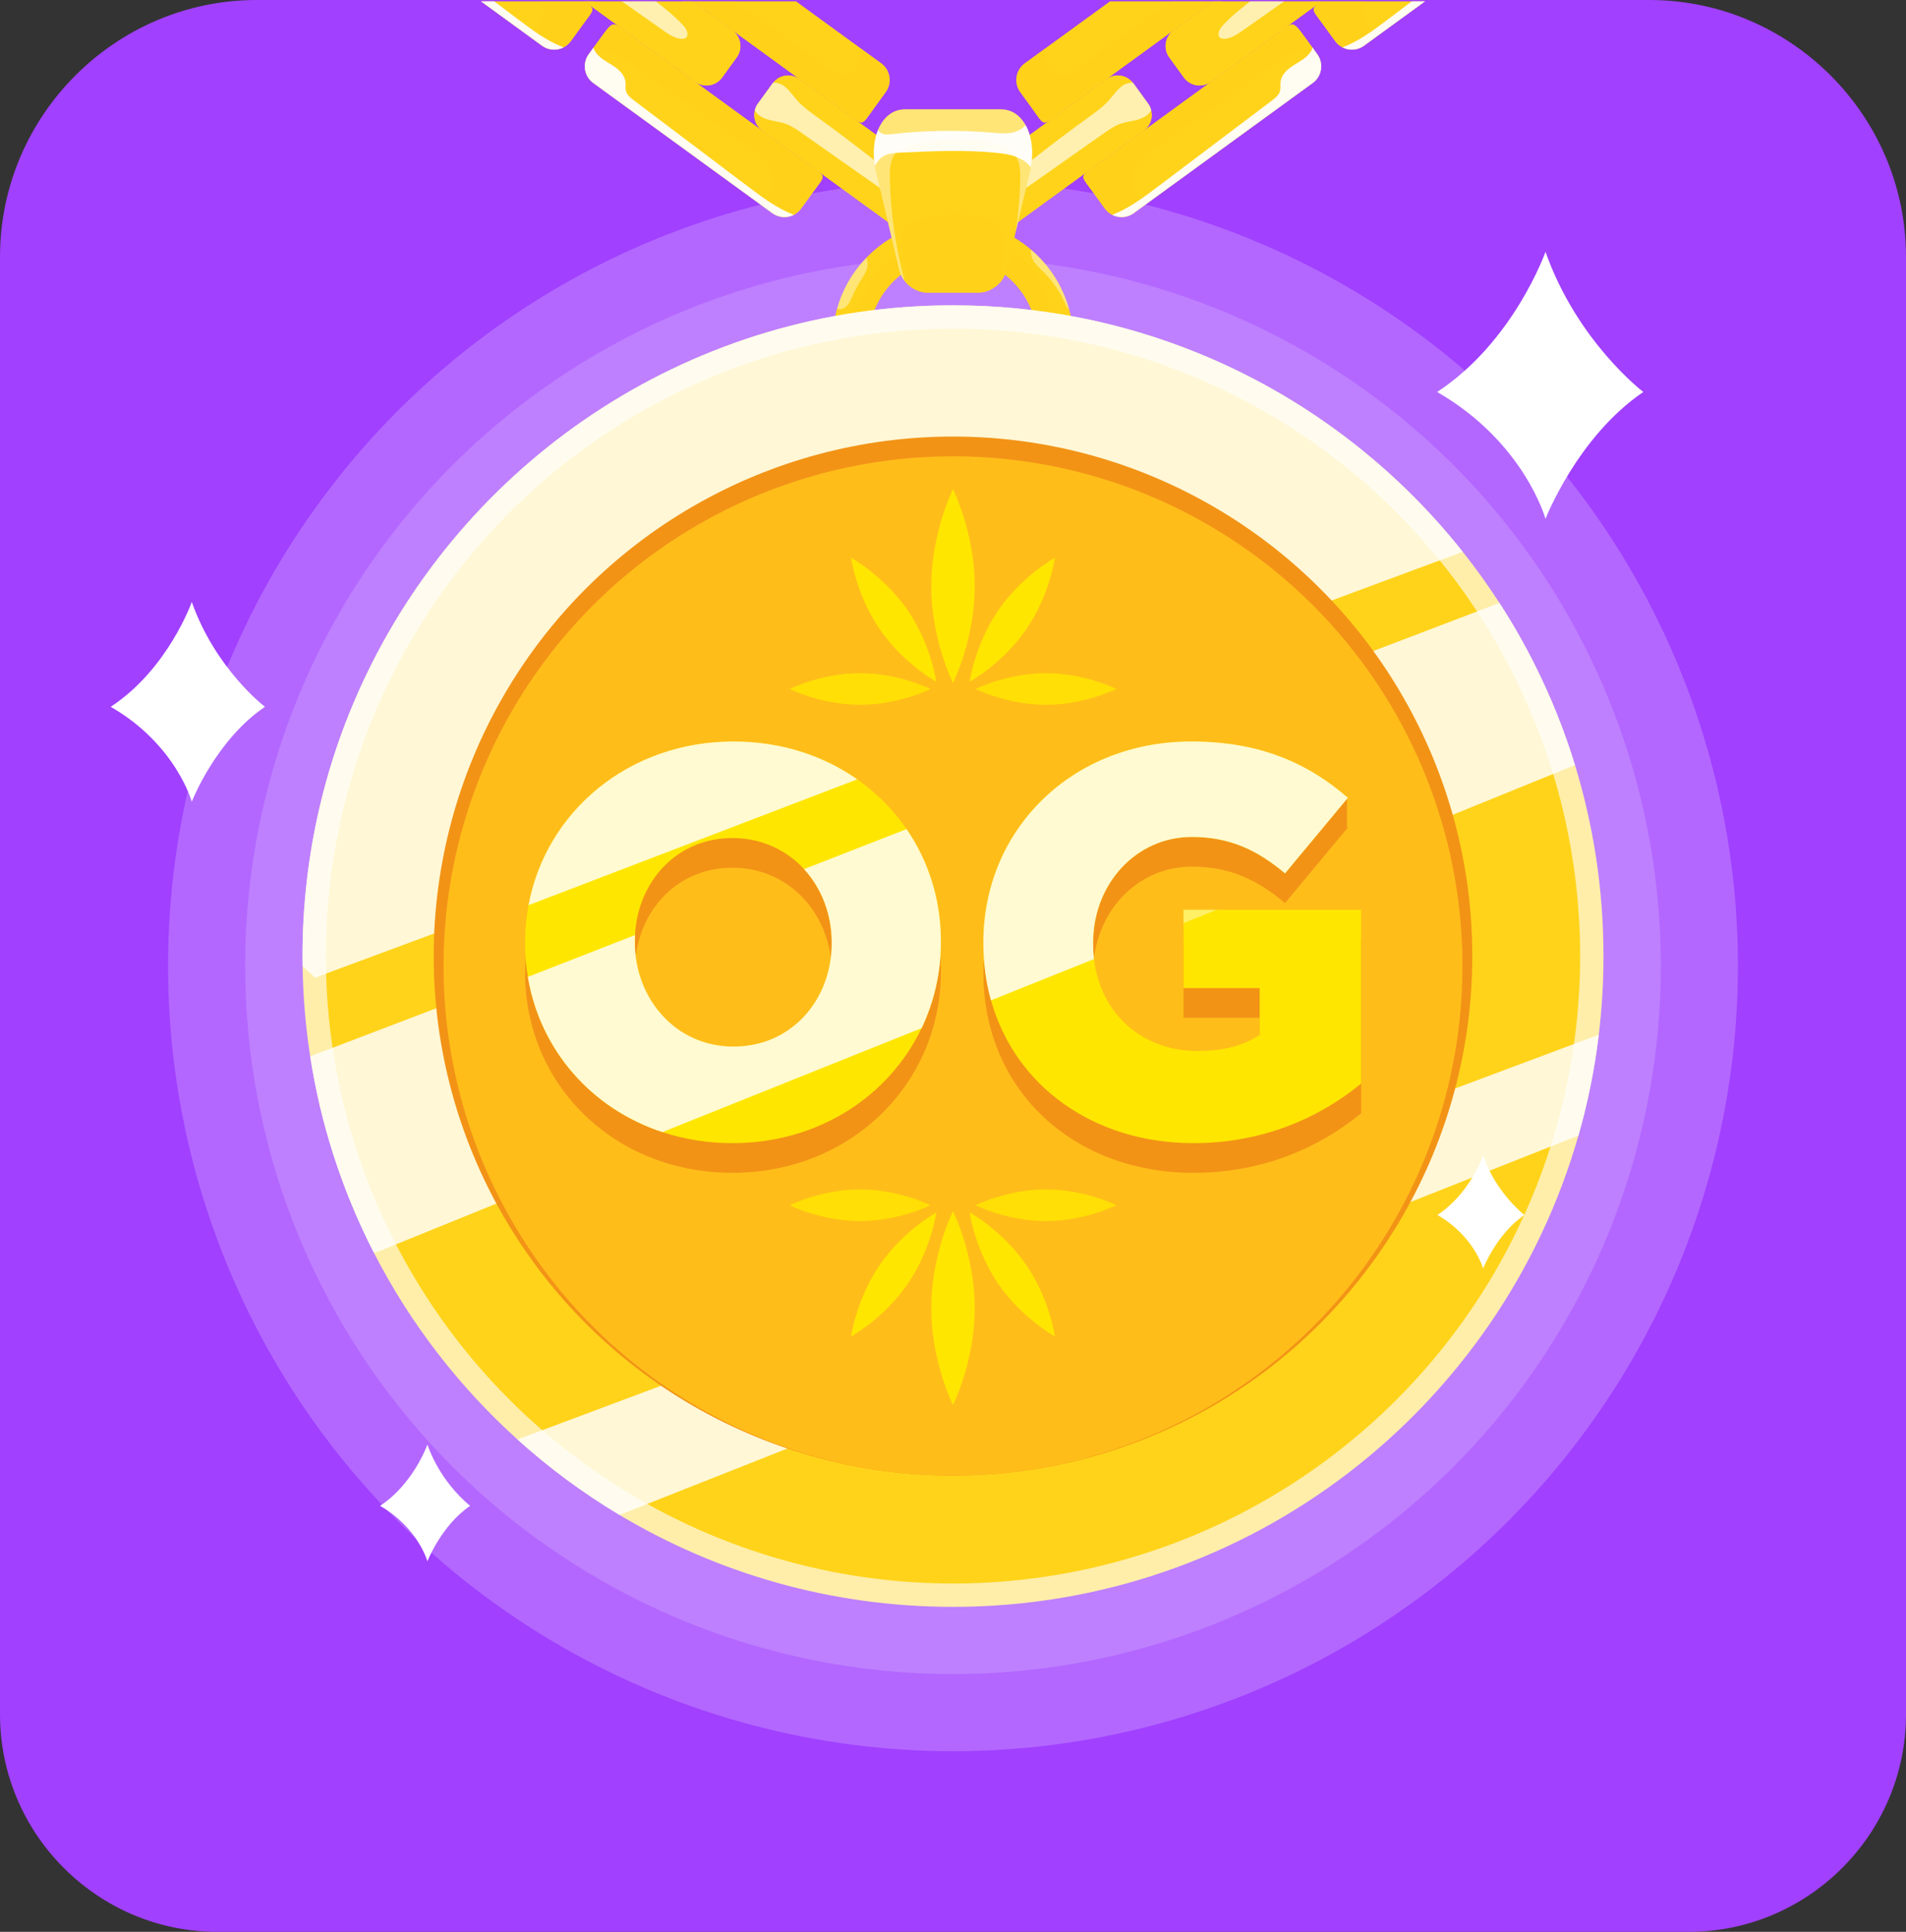 <?xml version="1.0" encoding="UTF-8"?>
<svg xmlns="http://www.w3.org/2000/svg" xmlns:xlink="http://www.w3.org/1999/xlink" viewBox="0 0 964 976.64">
  <rect x="0" y="0" width="964" height="976.64" fill="#333333" stroke="none"/>
  <defs>
    <style>
      .cls-1, .cls-2, .cls-3, .cls-4, .cls-5 {
        fill: #fff;
      }

      .cls-6 {
        fill: #ffeea9;
      }

      .cls-7 {
        fill: #f29316;
      }

      .cls-8, .cls-9, .cls-10 {
        fill: #ffd31a;
      }

      .cls-11, .cls-12 {
        fill: #ffe600;
      }

      .cls-13 {
        isolation: isolate;
      }

      .cls-2, .cls-12 {
        opacity: .82;
      }

      .cls-2, .cls-12, .cls-3, .cls-14, .cls-4, .cls-5 {
        mix-blend-mode: overlay;
      }

      .cls-9 {
        opacity: .85;
      }

      .cls-9, .cls-10 {
        mix-blend-mode: multiply;
      }

      .cls-15 {
        fill: #ffbd1a;
      }

      .cls-3 {
        opacity: .4;
      }

      .cls-14 {
        fill: #d3aeff;
        opacity: .36;
      }

      .cls-16 {
        clip-path: url(#clippath);
      }

      .cls-17 {
        fill: none;
      }

      .cls-18 {
        fill: #a140ff;
      }

      .cls-4 {
        opacity: .65;
      }

      .cls-10 {
        opacity: .42;
      }

      .cls-5 {
        opacity: .94;
      }
    </style>
    <clipPath id="clippath">
      <rect class="cls-17" y=".68" width="964" height="945.27" rx="129.84" ry="129.84"/>
    </clipPath>
  </defs>
  <g class="cls-13">
    <g id="Layer_2" data-name="Layer 2">
      <g id="Layer_21" data-name="Layer 21">
        <path class="cls-18" d="M964,129.84V866.77c0,41.99-23.87,78.67-58.71,97.14-3.41,1.82-6.93,3.45-10.54,4.9-2.79,1.12-5.64,2.13-8.54,3.02-.04,.02-.08,.03-.12,.03-6.32,1.95-12.89,3.33-19.63,4.08-4.05,.46-8.16,.7-12.33,.7H109.87c-4.23,0-8.4-.24-12.5-.72-6.94-.79-13.69-2.24-20.18-4.27,0,0-.01,0-.02,0-2.9-.91-5.75-1.94-8.54-3.09-3.41-1.38-6.74-2.94-9.97-4.66C23.85,945.4,0,908.74,0,866.77V129.84C0,58.43,58.43,0,129.84,0H834.16c65.69,0,120.39,49.44,128.73,112.94,.73,5.54,1.11,11.18,1.11,16.9Z"/>
      </g>
      <g id="Layer_12" data-name="Layer 12">
        <g>
          <circle class="cls-14" cx="482" cy="488.32" r="397"/>
          <circle class="cls-14" cx="482" cy="488.32" r="358"/>
        </g>
      </g>
      <g id="_2" data-name="2">
        <g id="Layer_9_copy_2" data-name="Layer 9 copy 2">
          <g class="cls-16">
            <g>
              <g>
                <g>
                  <g>
                    <path class="cls-8" d="M780.4-42.68l-90.55,65.81c-3.27,2.38-7.49,2.56-10.88,.84-1.42-.71-2.69-1.78-3.69-3.15l-5.82-8.01c-6.95-9.57-7.26-7.61,2.31-14.57l90.55-65.81c8.44-6.13,7.61-7.26,14.57,2.31l5.82,8.01c3.37,4.64,2.33,11.2-2.3,14.57Z"/>
                    <path class="cls-10" d="M695.88,18.74l-6.04,4.39c-4.64,3.37-11.2,2.33-14.57-2.31l-5.82-8.01c-6.95-9.57-7.26-7.61,2.31-14.57l90.55-65.81c8.44-6.13,7.61-7.26,14.57,2.31l5.33,7.34c-2.48-1.15-5.46-1.47-8.18-.96-4.76,.89-8.9,3.74-12.87,6.52-19.16,13.41-38.32,26.83-57.49,40.24-6.4,4.48-13.39,9.9-14.26,17.66-.56,5.14,2.19,10.36,6.47,13.2Z"/>
                    <path class="cls-5" d="M780.4-42.68l-90.55,65.81c-3.27,2.38-7.49,2.56-10.88,.84,8.47-3.25,15.89-8.81,23.14-14.29,19.24-14.52,38.49-29.05,57.73-43.56,1.67-1.27,3.44-2.66,4.01-4.68,.44-1.53,.1-3.19,.3-4.78,.42-3.59,3.42-6.27,6.47-8.22,3.03-1.96,6.42-3.63,8.52-6.57,.51-.72,.9-1.57,1.16-2.45l2.42,3.34c3.37,4.64,2.33,11.2-2.3,14.57Z"/>
                  </g>
                  <g>
                    <path class="cls-8" d="M663.93,41.97l-90.55,65.81c-3.27,2.38-7.49,2.56-10.88,.84-1.42-.71-2.69-1.78-3.69-3.15l-5.82-8.01c-6.95-9.57-7.26-7.61,2.31-14.57l90.55-65.81c8.44-6.13,7.61-7.26,14.57,2.31l5.82,8.01c3.37,4.64,2.33,11.2-2.3,14.57Z"/>
                    <path class="cls-10" d="M579.41,103.39l-6.04,4.39c-4.64,3.37-11.2,2.33-14.57-2.31l-5.82-8.01c-6.95-9.57-7.26-7.61,2.31-14.57l90.55-65.81c8.44-6.13,7.61-7.26,14.57,2.31l5.33,7.34c-2.48-1.15-5.46-1.47-8.18-.96-4.76,.89-8.9,3.74-12.87,6.52-19.16,13.41-38.32,26.83-57.49,40.24-6.4,4.48-13.39,9.9-14.26,17.66-.56,5.14,2.19,10.36,6.47,13.2Z"/>
                    <path class="cls-5" d="M663.93,41.97l-90.55,65.81c-3.27,2.38-7.49,2.56-10.88,.84,8.47-3.25,15.89-8.81,23.14-14.29,19.24-14.52,38.49-29.05,57.73-43.56,1.67-1.27,3.44-2.66,4.01-4.68,.44-1.53,.1-3.19,.3-4.78,.42-3.59,3.42-6.27,6.47-8.22,3.03-1.96,6.42-3.63,8.52-6.57,.51-.72,.9-1.57,1.16-2.45l2.42,3.34c3.37,4.64,2.33,11.2-2.3,14.57Z"/>
                  </g>
                  <g>
                    <path class="cls-8" d="M536.39,56.89c-9.57,6.95-7.61,7.26-14.57-2.31l-5.82-8.01c-3.37-4.64-2.33-11.2,2.31-14.57l90.55-65.81c4.64-3.37,11.2-2.33,14.57,2.31l5.82,8.01c6.95,9.57,6.13,8.44-2.3,14.57l-90.55,65.81Z"/>
                    <path class="cls-10" d="M536.39,56.89c-9.57,6.95-7.61,7.26-14.57-2.31l-5.82-8.01c-3.37-4.64-2.33-11.2,2.31-14.57l10.62-7.72c-.4,2.61-.22,5.28,.64,7.78,1.39,4.03,4.47,6.22,9.39,5.67,2.56-.29,5.56-2.22,7.61-3.8,24.97-19.19,51.92-36.7,76.89-55.88,1.65-1.27,2.61-2.88,4.19-3.74l1.59,2.19c6.95,9.57,6.13,8.44-2.3,14.57l-90.55,65.81Z"/>
                  </g>
                  <g>
                    <path class="cls-8" d="M688.22-13.71l-75.79,55.08c-4.34,3.16-10.49,2.18-13.65-2.16l-7.41-10.2c-3.16-4.34-2.18-10.49,2.16-13.65l75.79-55.08c3.31-2.41,7.69-2.41,10.97-.34,.88,.54,1.68,1.25,2.36,2.1,.12,.12,.22,.25,.32,.39l7.41,10.2c.76,1.04,1.27,2.17,1.56,3.36,.12,.47,.2,.94,.24,1.43,.32,3.34-1.07,6.76-3.96,8.86Z"/>
                    <path class="cls-9" d="M688.22-13.71l-75.79,55.08c-4.34,3.16-10.49,2.18-13.65-2.16l-7.41-10.2c-3.16-4.34-2.18-10.49,2.16-13.65l75.79-55.08c3.31-2.41,7.69-2.41,10.97-.34-2.63-.03-6.93,.85-12.73,5.07l-56.54,41.09c-9.05,6.57,7.7,27.24,15.61,21.49l57.67-41.91c3.9-2.84,6.37-5.89,7.88-8.25,.32,3.34-1.07,6.76-3.96,8.86Z"/>
                    <path class="cls-4" d="M689.62-21.34c-3.72,2.82-8.84,2.65-13.23,4.19-3.03,1.06-5.7,2.93-8.33,4.78-13.16,9.24-26.32,18.49-39.48,27.74-2.72,1.91-5.6,3.88-8.9,4.23-.85,.1-1.77,.06-2.46-.44-1.93-1.37-.54-4.4,1.06-6.13,4.16-4.53,8.98-8.41,13.8-12.21,9.44-7.43,19.04-14.67,28.79-21.71,3.37-2.45,6.8-4.89,9.58-8,2.43-2.72,4.41-5.97,7.52-7.87,1.37-.82,3.08-1.25,4.69-1.18,.12,.12,.22,.25,.32,.39l7.41,10.2c.76,1.04,1.27,2.17,1.56,3.36-.59,1.02-1.38,1.93-2.32,2.65Z"/>
                  </g>
                  <g>
                    <path class="cls-8" d="M578.53,66.01l-75.79,55.08c-4.34,3.16-10.49,2.18-13.65-2.16l-7.41-10.2c-3.16-4.34-2.18-10.49,2.16-13.65l75.79-55.08c3.31-2.41,7.69-2.41,10.97-.34,.88,.54,1.68,1.25,2.36,2.1,.12,.12,.22,.25,.32,.39l7.41,10.2c.76,1.04,1.27,2.17,1.56,3.36,.12,.47,.2,.94,.24,1.43,.32,3.34-1.07,6.76-3.96,8.86Z"/>
                    <path class="cls-9" d="M578.53,66.01l-75.79,55.08c-4.34,3.16-10.49,2.18-13.65-2.16l-7.41-10.2c-3.16-4.34-2.18-10.49,2.16-13.65l75.79-55.08c3.31-2.41,7.69-2.41,10.97-.34-2.63-.03-6.93,.85-12.73,5.07l-56.54,41.09c-9.05,6.57,7.7,27.24,15.61,21.49l57.67-41.91c3.9-2.84,6.37-5.89,7.88-8.25,.32,3.34-1.07,6.76-3.96,8.86Z"/>
                    <path class="cls-4" d="M579.93,58.38c-3.72,2.82-8.84,2.65-13.23,4.19-3.03,1.06-5.7,2.93-8.33,4.78-13.16,9.24-26.32,18.49-39.48,27.74-2.72,1.91-5.6,3.88-8.9,4.23-.85,.1-1.77,.06-2.46-.44-1.93-1.37-.54-4.4,1.06-6.13,4.16-4.53,8.98-8.41,13.8-12.21,9.44-7.43,19.04-14.67,28.79-21.71,3.37-2.45,6.8-4.89,9.58-8,2.43-2.72,4.41-5.97,7.52-7.87,1.37-.82,3.08-1.25,4.69-1.18,.12,.12,.22,.25,.32,.39l7.41,10.2c.76,1.04,1.27,2.17,1.56,3.36-.59,1.02-1.38,1.93-2.32,2.65Z"/>
                  </g>
                </g>
                <g>
                  <g>
                    <path class="cls-8" d="M183.6-42.68L274.16,23.13c3.27,2.38,7.49,2.56,10.88,.84,1.42-.71,2.69-1.78,3.69-3.15l5.82-8.01c6.95-9.57,7.26-7.61-2.31-14.57l-90.55-65.81c-8.44-6.13-7.61-7.26-14.57,2.31l-5.82,8.01c-3.37,4.64-2.33,11.2,2.3,14.57Z"/>
                    <path class="cls-10" d="M268.12,18.74l6.04,4.39c4.64,3.37,11.2,2.33,14.57-2.31l5.82-8.01c6.95-9.57,7.26-7.61-2.31-14.57l-90.55-65.81c-8.44-6.13-7.61-7.26-14.57,2.31l-5.33,7.34c2.48-1.15,5.46-1.47,8.18-.96,4.76,.89,8.9,3.74,12.87,6.52,19.16,13.41,38.32,26.83,57.49,40.24,6.4,4.48,13.39,9.9,14.26,17.66,.56,5.14-2.19,10.36-6.47,13.2Z"/>
                    <path class="cls-5" d="M183.6-42.68L274.16,23.13c3.27,2.38,7.49,2.56,10.88,.84-8.47-3.25-15.89-8.81-23.14-14.29-19.24-14.52-38.49-29.05-57.73-43.56-1.67-1.27-3.44-2.66-4.01-4.68-.44-1.53-.1-3.19-.3-4.78-.42-3.59-3.42-6.27-6.47-8.22-3.03-1.96-6.42-3.63-8.52-6.57-.51-.72-.9-1.57-1.16-2.45l-2.42,3.34c-3.37,4.64-2.33,11.2,2.3,14.57Z"/>
                  </g>
                  <g>
                    <path class="cls-8" d="M300.07,41.97l90.55,65.81c3.27,2.38,7.49,2.56,10.88,.84,1.42-.71,2.69-1.78,3.69-3.15l5.82-8.01c6.95-9.57,7.26-7.61-2.31-14.57L318.15,17.09c-8.44-6.13-7.61-7.26-14.57,2.31l-5.82,8.01c-3.37,4.64-2.33,11.2,2.3,14.57Z"/>
                    <path class="cls-10" d="M384.59,103.39l6.04,4.39c4.64,3.37,11.2,2.33,14.57-2.31l5.82-8.01c6.95-9.57,7.26-7.61-2.31-14.57L318.15,17.09c-8.44-6.13-7.61-7.26-14.57,2.31l-5.33,7.34c2.48-1.15,5.46-1.47,8.18-.96,4.76,.89,8.9,3.74,12.87,6.52,19.16,13.41,38.32,26.83,57.49,40.24,6.4,4.48,13.39,9.9,14.26,17.66,.56,5.14-2.19,10.36-6.47,13.2Z"/>
                    <path class="cls-5" d="M300.07,41.97l90.55,65.81c3.27,2.38,7.49,2.56,10.88,.84-8.47-3.25-15.89-8.81-23.14-14.29-19.24-14.52-38.49-29.05-57.73-43.56-1.67-1.27-3.44-2.66-4.01-4.68-.44-1.53-.1-3.19-.3-4.78-.42-3.59-3.42-6.27-6.47-8.22-3.03-1.96-6.42-3.63-8.52-6.57-.51-.72-.9-1.57-1.16-2.45l-2.42,3.34c-3.37,4.64-2.33,11.2,2.3,14.57Z"/>
                  </g>
                  <g>
                    <path class="cls-8" d="M427.61,56.89c9.57,6.95,7.61,7.26,14.57-2.31l5.82-8.01c3.37-4.64,2.33-11.2-2.31-14.57l-90.55-65.81c-4.64-3.37-11.2-2.33-14.57,2.31l-5.82,8.01c-6.95,9.57-6.13,8.44,2.3,14.57l90.55,65.81Z"/>
                    <path class="cls-10" d="M427.61,56.89c9.57,6.95,7.61,7.26,14.57-2.31l5.82-8.01c3.37-4.64,2.33-11.2-2.31-14.57l-10.62-7.72c.4,2.61,.22,5.28-.64,7.78-1.39,4.03-4.47,6.22-9.39,5.67-2.56-.29-5.56-2.22-7.61-3.8-24.97-19.19-51.92-36.7-76.89-55.88-1.65-1.27-2.61-2.88-4.19-3.74l-1.59,2.19c-6.95,9.57-6.13,8.44,2.3,14.57l90.55,65.81Z"/>
                  </g>
                  <g>
                    <path class="cls-8" d="M275.78-13.71l75.79,55.08c4.34,3.16,10.49,2.18,13.65-2.16l7.41-10.2c3.16-4.34,2.18-10.49-2.16-13.65l-75.79-55.08c-3.31-2.41-7.69-2.41-10.97-.34-.88,.54-1.68,1.25-2.36,2.1-.12,.12-.22,.25-.32,.39l-7.41,10.2c-.76,1.04-1.27,2.17-1.56,3.36-.12,.47-.2,.94-.24,1.43-.32,3.34,1.07,6.76,3.96,8.86Z"/>
                    <path class="cls-9" d="M275.78-13.71l75.79,55.08c4.34,3.16,10.49,2.18,13.65-2.16l7.41-10.2c3.16-4.34,2.18-10.49-2.16-13.65l-75.79-55.08c-3.31-2.41-7.69-2.41-10.97-.34,2.63-.03,6.93,.85,12.73,5.07L352.98,6.11c9.05,6.57-7.7,27.24-15.61,21.49l-57.67-41.91c-3.9-2.84-6.37-5.89-7.88-8.25-.32,3.34,1.07,6.76,3.96,8.86Z"/>
                    <path class="cls-4" d="M274.38-21.34c3.72,2.82,8.84,2.65,13.23,4.19,3.03,1.06,5.7,2.93,8.33,4.78,13.16,9.24,26.32,18.49,39.48,27.74,2.72,1.91,5.6,3.88,8.9,4.23,.85,.1,1.77,.06,2.46-.44,1.93-1.37,.54-4.4-1.06-6.13-4.16-4.53-8.98-8.41-13.8-12.21-9.44-7.43-19.04-14.67-28.79-21.71-3.37-2.45-6.8-4.89-9.58-8-2.43-2.72-4.41-5.97-7.52-7.87-1.37-.82-3.08-1.25-4.69-1.18-.12,.12-.22,.25-.32,.39l-7.41,10.2c-.76,1.04-1.27,2.17-1.56,3.36,.59,1.02,1.38,1.93,2.32,2.65Z"/>
                  </g>
                  <g>
                    <path class="cls-8" d="M385.47,66.01l75.79,55.08c4.34,3.16,10.49,2.18,13.65-2.16l7.41-10.2c3.16-4.34,2.18-10.49-2.16-13.65l-75.79-55.08c-3.31-2.41-7.69-2.41-10.97-.34-.88,.54-1.68,1.25-2.36,2.1-.12,.12-.22,.25-.32,.39l-7.41,10.2c-.76,1.04-1.27,2.17-1.56,3.36-.12,.47-.2,.94-.24,1.43-.32,3.34,1.07,6.76,3.96,8.86Z"/>
                    <path class="cls-9" d="M385.47,66.01l75.79,55.08c4.34,3.16,10.49,2.18,13.65-2.16l7.41-10.2c3.16-4.34,2.18-10.49-2.16-13.65l-75.79-55.08c-3.31-2.41-7.69-2.41-10.97-.34,2.63-.03,6.93,.85,12.73,5.07l56.54,41.09c9.05,6.57-7.7,27.24-15.61,21.49l-57.67-41.91c-3.9-2.84-6.37-5.89-7.88-8.25-.32,3.34,1.07,6.76,3.96,8.86Z"/>
                    <path class="cls-4" d="M384.07,58.38c3.72,2.82,8.84,2.65,13.23,4.19,3.03,1.06,5.7,2.93,8.33,4.78,13.16,9.24,26.32,18.49,39.48,27.74,2.72,1.91,5.6,3.88,8.9,4.23,.85,.1,1.77,.06,2.46-.44,1.93-1.37,.54-4.4-1.06-6.13-4.16-4.53-8.98-8.41-13.8-12.21-9.44-7.43-19.04-14.67-28.79-21.71-3.37-2.45-6.8-4.89-9.58-8-2.43-2.72-4.41-5.97-7.52-7.87-1.37-.82-3.08-1.25-4.69-1.18-.12,.12-.22,.25-.32,.39l-7.41,10.2c-.76,1.04-1.27,2.17-1.56,3.36,.59,1.02,1.38,1.93,2.32,2.65Z"/>
                  </g>
                </g>
              </g>
              <path class="cls-8" d="M540.67,156.21c-3.3-11.87-10.12-22.28-19.26-30.06-10.62-9.04-24.39-14.51-39.41-14.51-17.22,0-32.81,7.19-43.88,18.73-6.89,7.15-12.03,15.99-14.78,25.8-.45,1.64-.85,3.29-1.16,4.97-.03,.11-.05,.22-.06,.33-.66,3.58-1.01,7.28-1.01,11.06,0,33.57,27.32,60.89,60.89,60.89s60.89-27.32,60.89-60.89c0-5.65-.77-11.12-2.23-16.32Zm-58.67,59.04c-23.56,0-42.72-19.16-42.72-42.72,0-.57,0-1.15,.04-1.72,.9-22.77,19.69-41,42.68-41,21.61,0,39.52,16.12,42.32,36.97,.26,1.88,.39,3.8,.39,5.74,0,23.56-19.16,42.72-42.72,42.72Z"/>
              <path class="cls-10" d="M537.22,164.41c-4.28,.87-8.58,1.66-12.9,2.37-2.81-20.85-20.71-36.97-42.32-36.97-22.98,0-41.78,18.23-42.68,41-4.34-.29-8.67-.67-13-1.13l-4.21-8.22-.16-.32c.07,0,.15,0,.23,0,5.25-.21,9.72-4.1,12.71-8.45,3.03-4.43,5.03-9.5,8.22-13.8,4.99-6.72,12.56-11.08,20.38-14.05,10.76-4.08,22.6-5.86,33.87-3.54,11.28,2.32,21.88,9.02,27.55,19.04,4.47,7.89,5.93,17.64,12.32,24.08Z"/>
              <path class="cls-3" d="M540.67,156.21c-.79-.32-1.31-1.3-1.67-2.15-2.64-6.18-6.47-11.84-11.22-16.58-1.74-1.73-3.63-3.35-4.94-5.43-1.11-1.74-1.77-3.9-1.42-5.9,9.13,7.77,15.96,18.19,19.26,30.06Z"/>
              <path class="cls-3" d="M438.73,134.75c-.47,2.58-2.04,4.81-3.43,7.04-1.54,2.48-2.9,5.06-4.07,7.73-.83,1.9-1.6,3.89-3.09,5.32-1.26,1.2-3.21,1.86-4.8,1.33,2.74-9.82,7.89-18.65,14.78-25.8,.67,1.3,.87,2.92,.61,4.38Z"/>
              <path class="cls-8" d="M521.37,84.63c-.11,.62-.25,1.25-.39,1.87l-7.23,30.59-4.58,19.4c-.46,1.95-1.35,3.75-2.53,5.32-2.81,3.75-7.33,6.17-11.84,6.17h-25.61c-4.25,0-8.51-2.14-11.33-5.53-.11-.12-.21-.25-.31-.37-1.28-1.64-2.24-3.53-2.73-5.59l-11.81-50c-.22-.91-.4-1.83-.55-2.73-1.1-6.66-.44-13.09,1.66-18.14,2.56-6.21,7.3-10.35,13.6-10.35h48.53c5.45,0,9.72,3.1,12.44,7.95,3.1,5.53,4.17,13.32,2.66,21.39Z"/>
              <path class="cls-3" d="M520.98,86.51l-7.23,30.59c1.26-9.03,2.15-18.1,2.25-27.21,.04-3.13-.05-6.35-1.34-9.2-2.87-6.28-10.55-8.59-17.4-9.46-12.43-1.58-25.17-.71-37.28,2.54-2.08,.56-4.22,1.23-5.89,2.59-3.79,3.09-4.16,8.66-4.05,13.55,.39,17.61,2.91,35.17,7.5,52.18-1.28-1.64-2.24-3.53-2.73-5.59l-11.81-50c-3.74-15.82,2.57-31.22,14.71-31.22h48.53c12.14,0,18.45,15.4,14.71,31.22Z"/>
              <path class="cls-10" d="M507.18,126.77c-.18,5.02-.35,10.03-.54,15.05-2.81,3.75-7.33,6.17-11.84,6.17h-25.61c-4.25,0-8.51-2.14-11.33-5.53,1.58-2.62,.68-6.43-.09-9.62-1.1-4.49-1.59-9.13-1.45-13.76,.05-1.5,.19-3.1,1.1-4.3,.83-1.08,2.14-1.64,3.41-2.14,10.25-3.92,21.48-5.25,32.36-3.87,4.18,.54,8.64,1.66,11.31,4.93,2.87,3.53,2.85,8.52,2.69,13.06Z"/>
              <path class="cls-5" d="M521.37,84.63c-1-1.35-2.25-2.54-3.65-3.45-4.15-2.72-9.26-3.48-14.2-3.96-16.02-1.56-32.16-.8-48.23-.04-3.41,.16-7.08,.43-9.68,2.64-1.26,1.07-2.18,2.54-3.14,3.95-1.1-6.66-.44-13.09,1.66-18.14,.38,.73,.95,1.34,1.74,1.77,1.5,.83,3.33,.63,5.03,.44,16.83-1.96,33.85-2.23,50.74-.78,3.86,.34,7.84,.75,11.57-.35,2.08-.62,4.07-1.84,5.49-3.47,3.1,5.53,4.17,13.32,2.66,21.39Z"/>
              <path class="cls-6" d="M811,483.35c0,13.45-.81,26.72-2.38,39.74-2.1,17.45-5.56,34.48-10.29,50.98-39.38,137.59-166.1,238.28-316.33,238.28-61.66,0-119.36-16.97-168.68-46.48-18.45-11.04-35.73-23.84-51.6-38.15-29.56-26.67-54.27-58.62-72.61-94.37-8.19-15.95-15.1-32.66-20.63-50-5.09-15.95-8.99-32.42-11.6-49.32-2.3-14.88-3.61-30.09-3.84-45.56-.04-1.7-.05-3.4-.05-5.11,0-51.08,11.64-99.44,32.42-142.57,53.11-110.31,165.95-186.43,296.58-186.43,43.69,0,85.39,8.52,123.53,23.98,53.07,21.5,99.25,56.47,134.3,100.64,6.59,8.29,12.78,16.9,18.54,25.82,6.57,10.13,12.59,20.65,18.02,31.52,8.06,16.11,14.84,32.98,20.2,50.47,9.37,30.54,14.41,62.96,14.41,96.56Z"/>
              <circle class="cls-8" cx="482" cy="483.35" r="317.19"/>
              <path class="cls-2" d="M739.83,278.98L159.36,494.26l-6.32-5.8c-.04-1.7-.05-3.4-.05-5.11,0-51.08,11.64-99.44,32.42-142.57,53.11-110.31,165.95-186.43,296.58-186.43,43.69,0,85.39,8.52,123.53,23.98,53.07,21.5,99.25,56.47,134.3,100.64Z"/>
              <path class="cls-2" d="M796.59,386.79L192.11,632.42c-1.02,.32-2.02,.63-3,.93-8.19-15.95-15.1-32.66-20.63-50-5.09-15.95-8.99-32.42-11.6-49.32l601.49-229.22c6.57,10.13,12.59,20.65,18.02,31.52,8.06,16.11,14.84,32.98,20.2,50.47Z"/>
              <path class="cls-2" d="M808.62,523.1c-2.1,17.45-5.56,34.48-10.29,50.98l-485.01,191.8c-18.45-11.04-35.73-23.84-51.6-38.15l546.9-204.63Z"/>
              <circle class="cls-7" cx="482" cy="483.35" r="262.65"/>
              <circle class="cls-15" cx="482" cy="488.35" r="257.66"/>
            </g>
          </g>
          <g>
            <path class="cls-11" d="M493,296.32c0,27.06-11,49-11,49,0,0-11-21.94-11-49s11-49,11-49c0,0,11,21.94,11,49Z"/>
            <g>
              <path class="cls-12" d="M435,340.32c19.68,0,35.64,8,35.64,8,0,0-15.95,8-35.64,8s-35.64-8-35.64-8c0,0,15.95-8,35.64-8Z"/>
              <path class="cls-12" d="M529,340.32c-19.68,0-35.64,8-35.64,8,0,0,15.95,8,35.64,8,19.68,0,35.64-8,35.64-8,0,0-15.95-8-35.64-8Z"/>
            </g>
            <g>
              <path class="cls-11" d="M459.04,308.48c11.91,17.31,14.52,36.18,14.52,36.18,0,0-16.69-9.19-28.59-26.5-11.91-17.31-14.52-36.18-14.52-36.18,0,0,16.69,9.19,28.59,26.5Z"/>
              <path class="cls-11" d="M504.96,308.48c-11.91,17.31-14.52,36.18-14.52,36.18,0,0,16.69-9.19,28.59-26.5,11.91-17.31,14.52-36.18,14.52-36.18,0,0-16.69,9.19-28.59,26.5Z"/>
            </g>
          </g>
          <g>
            <path class="cls-11" d="M493,661.32c0-27.06-11-49-11-49,0,0-11,21.94-11,49s11,49,11,49c0,0,11-21.94,11-49Z"/>
            <g>
              <path class="cls-12" d="M435,617.32c19.68,0,35.64-8,35.64-8,0,0-15.95-8-35.64-8s-35.64,8-35.64,8c0,0,15.95,8,35.64,8Z"/>
              <path class="cls-12" d="M529,617.32c-19.68,0-35.64-8-35.64-8,0,0,15.95-8,35.64-8s35.64,8,35.64,8c0,0-15.95,8-35.64,8Z"/>
            </g>
            <g>
              <path class="cls-11" d="M459.04,649.16c11.91-17.31,14.52-36.18,14.52-36.18,0,0-16.69,9.19-28.59,26.5-11.91,17.31-14.52,36.18-14.52,36.18,0,0,16.69-9.19,28.59-26.5Z"/>
              <path class="cls-11" d="M504.96,649.16c-11.91-17.31-14.52-36.18-14.52-36.18,0,0,16.69,9.19,28.59,26.5,11.91,17.31,14.52,36.18,14.52,36.18,0,0-16.69-9.19-28.59-26.5Z"/>
            </g>
          </g>
        </g>
        <g id="Layer_11" data-name="Layer 11">
          <path class="cls-1" d="M97,304.32s-12,34-41,53c33,19,41,48,41,48,0,0,12-31,37-48,0,0-25-19-37-53Z"/>
          <path class="cls-1" d="M781.67,127.32s-16.04,45.45-54.8,70.84c44.11,25.4,54.8,64.16,54.8,64.16,0,0,16.04-41.44,49.46-64.16,0,0-33.42-25.4-49.46-70.84Z"/>
          <path class="cls-1" d="M750.13,584.33s-6.77,19.18-23.13,29.9c18.62,10.72,23.13,27.08,23.13,27.08,0,0,6.77-17.49,20.87-27.08,0,0-14.1-10.72-20.87-29.9Z"/>
          <path class="cls-1" d="M216.17,730.32s-7.01,19.86-23.95,30.96c19.28,11.1,23.95,28.04,23.95,28.04,0,0,7.01-18.11,21.61-28.04,0,0-14.6-11.1-21.61-30.96Z"/>
        </g>
        <g id="Layer_10" data-name="Layer 10">
          <g>
            <g>
              <path class="cls-7" d="M371.01,389.87c-54.87,0-97.24,37.71-104.37,86.8l-.39-.35-.67,14.4c0,.22,0,.45,0,.67v.56c0,56.06,44.63,100.97,104.87,100.97s105.43-45.46,105.43-101.53v-.56c0-56.06-44.63-100.97-104.87-100.97Zm49.65,102.08c0,28.17-19.8,52.16-49.65,52.16s-49.93-24.54-49.93-52.71v-.56c0-28.17,19.8-52.16,49.37-52.16s50.2,24.54,50.2,52.72v.56Z"/>
              <path class="cls-7" d="M598.61,474.94v39.61h38.49v23.71c-8.09,5.3-18.13,8.09-31.24,8.09-30.96,0-52.99-22.59-52.99-54.11v-.56c0-29.84,21.76-53.55,49.93-53.55,19.25,0,33.19,6.69,47.14,18.41l31.8-38.21c-.16-.14-.31-.27-.47-.4v-14.6l-16.52,2.58c-16.98-10.24-36.85-16.03-62.22-16.03-60.52,0-105.15,44.63-105.15,101.53v.56c0,59.13,45.46,100.97,106.27,100.97,35.42,0,64.15-13.11,84.79-30.12v-87.86h-89.81Z"/>
            </g>
            <g>
              <path class="cls-11" d="M458.51,419.15c-6.69-9.75-15.12-18.27-24.96-25.15-17.17-12.05-38.63-19.13-62.54-19.13-53.36,0-94.9,35.65-103.7,82.75-1.14,6.08-1.73,12.36-1.73,18.77v.56c0,5.77,.47,11.43,1.39,16.92,6.11,36.76,31.94,66.58,68.04,78.47,10.96,3.62,22.86,5.58,35.44,5.58,43.55,0,79.24-23.77,95.66-58.13,6.3-13.16,9.77-27.87,9.77-43.4v-.56c0-21.07-6.3-40.56-17.37-56.68Zm-137.43,57.24v-.56c0-1.04,.03-2.07,.09-3.1,1.38-26.81,20.8-49.05,49.28-49.05,14.87,0,27.39,6.1,36.21,15.7,8.87,9.66,13.99,22.88,13.99,37.01v.56c0,28.17-19.8,52.16-49.64,52.16s-49.93-24.55-49.93-52.72Z"/>
              <path class="cls-11" d="M598.6,459.94v39.6h38.49v23.71c-8.08,5.3-18.12,8.09-31.23,8.09-28.41,0-49.3-19.02-52.55-46.5-.3-2.47-.45-5.01-.45-7.61v-.56c0-29.84,21.76-53.55,49.93-53.55,19.24,0,33.19,6.69,47.13,18.41l31.8-38.21c-20.64-17.85-44.9-28.45-79.21-28.45-60.52,0-105.15,44.62-105.15,101.52v.56c0,10.14,1.34,19.76,3.86,28.76h0c12.18,43.48,52.02,72.21,102.41,72.21,35.42,0,64.15-13.11,84.79-30.13v-87.85h-89.82Z"/>
            </g>
            <path class="cls-2" d="M433.55,394l-166.24,63.62c8.8-47.1,50.34-82.75,103.7-82.75,23.91,0,45.37,7.08,62.54,19.13Z"/>
            <path class="cls-2" d="M475.88,475.83v.56c0,15.53-3.47,30.24-9.77,43.4l-131.1,52.55c-36.1-11.89-61.93-41.71-68.04-78.47l54.2-21.14c-.06,1.03-.09,2.06-.09,3.1v.56c0,28.17,20.36,52.72,49.93,52.72s49.64-23.99,49.64-52.16v-.56c0-14.13-5.12-27.35-13.99-37.01l51.85-20.23c11.07,16.12,17.37,35.61,17.37,56.68Z"/>
            <polygon class="cls-3" points="598.6 459.94 615.42 459.94 598.6 466.68 598.6 459.94"/>
            <path class="cls-2" d="M681.72,403.32l-31.8,38.21c-13.94-11.72-27.89-18.41-47.13-18.41-28.17,0-49.93,23.71-49.93,53.55v.56c0,2.6,.15,5.14,.45,7.61l-52.09,20.87c-2.52-9-3.86-18.62-3.86-28.76v-.56c0-56.9,44.63-101.52,105.15-101.52,34.31,0,58.57,10.6,79.21,28.45Z"/>
          </g>
        </g>
      </g>
    </g>
  </g>
</svg>
